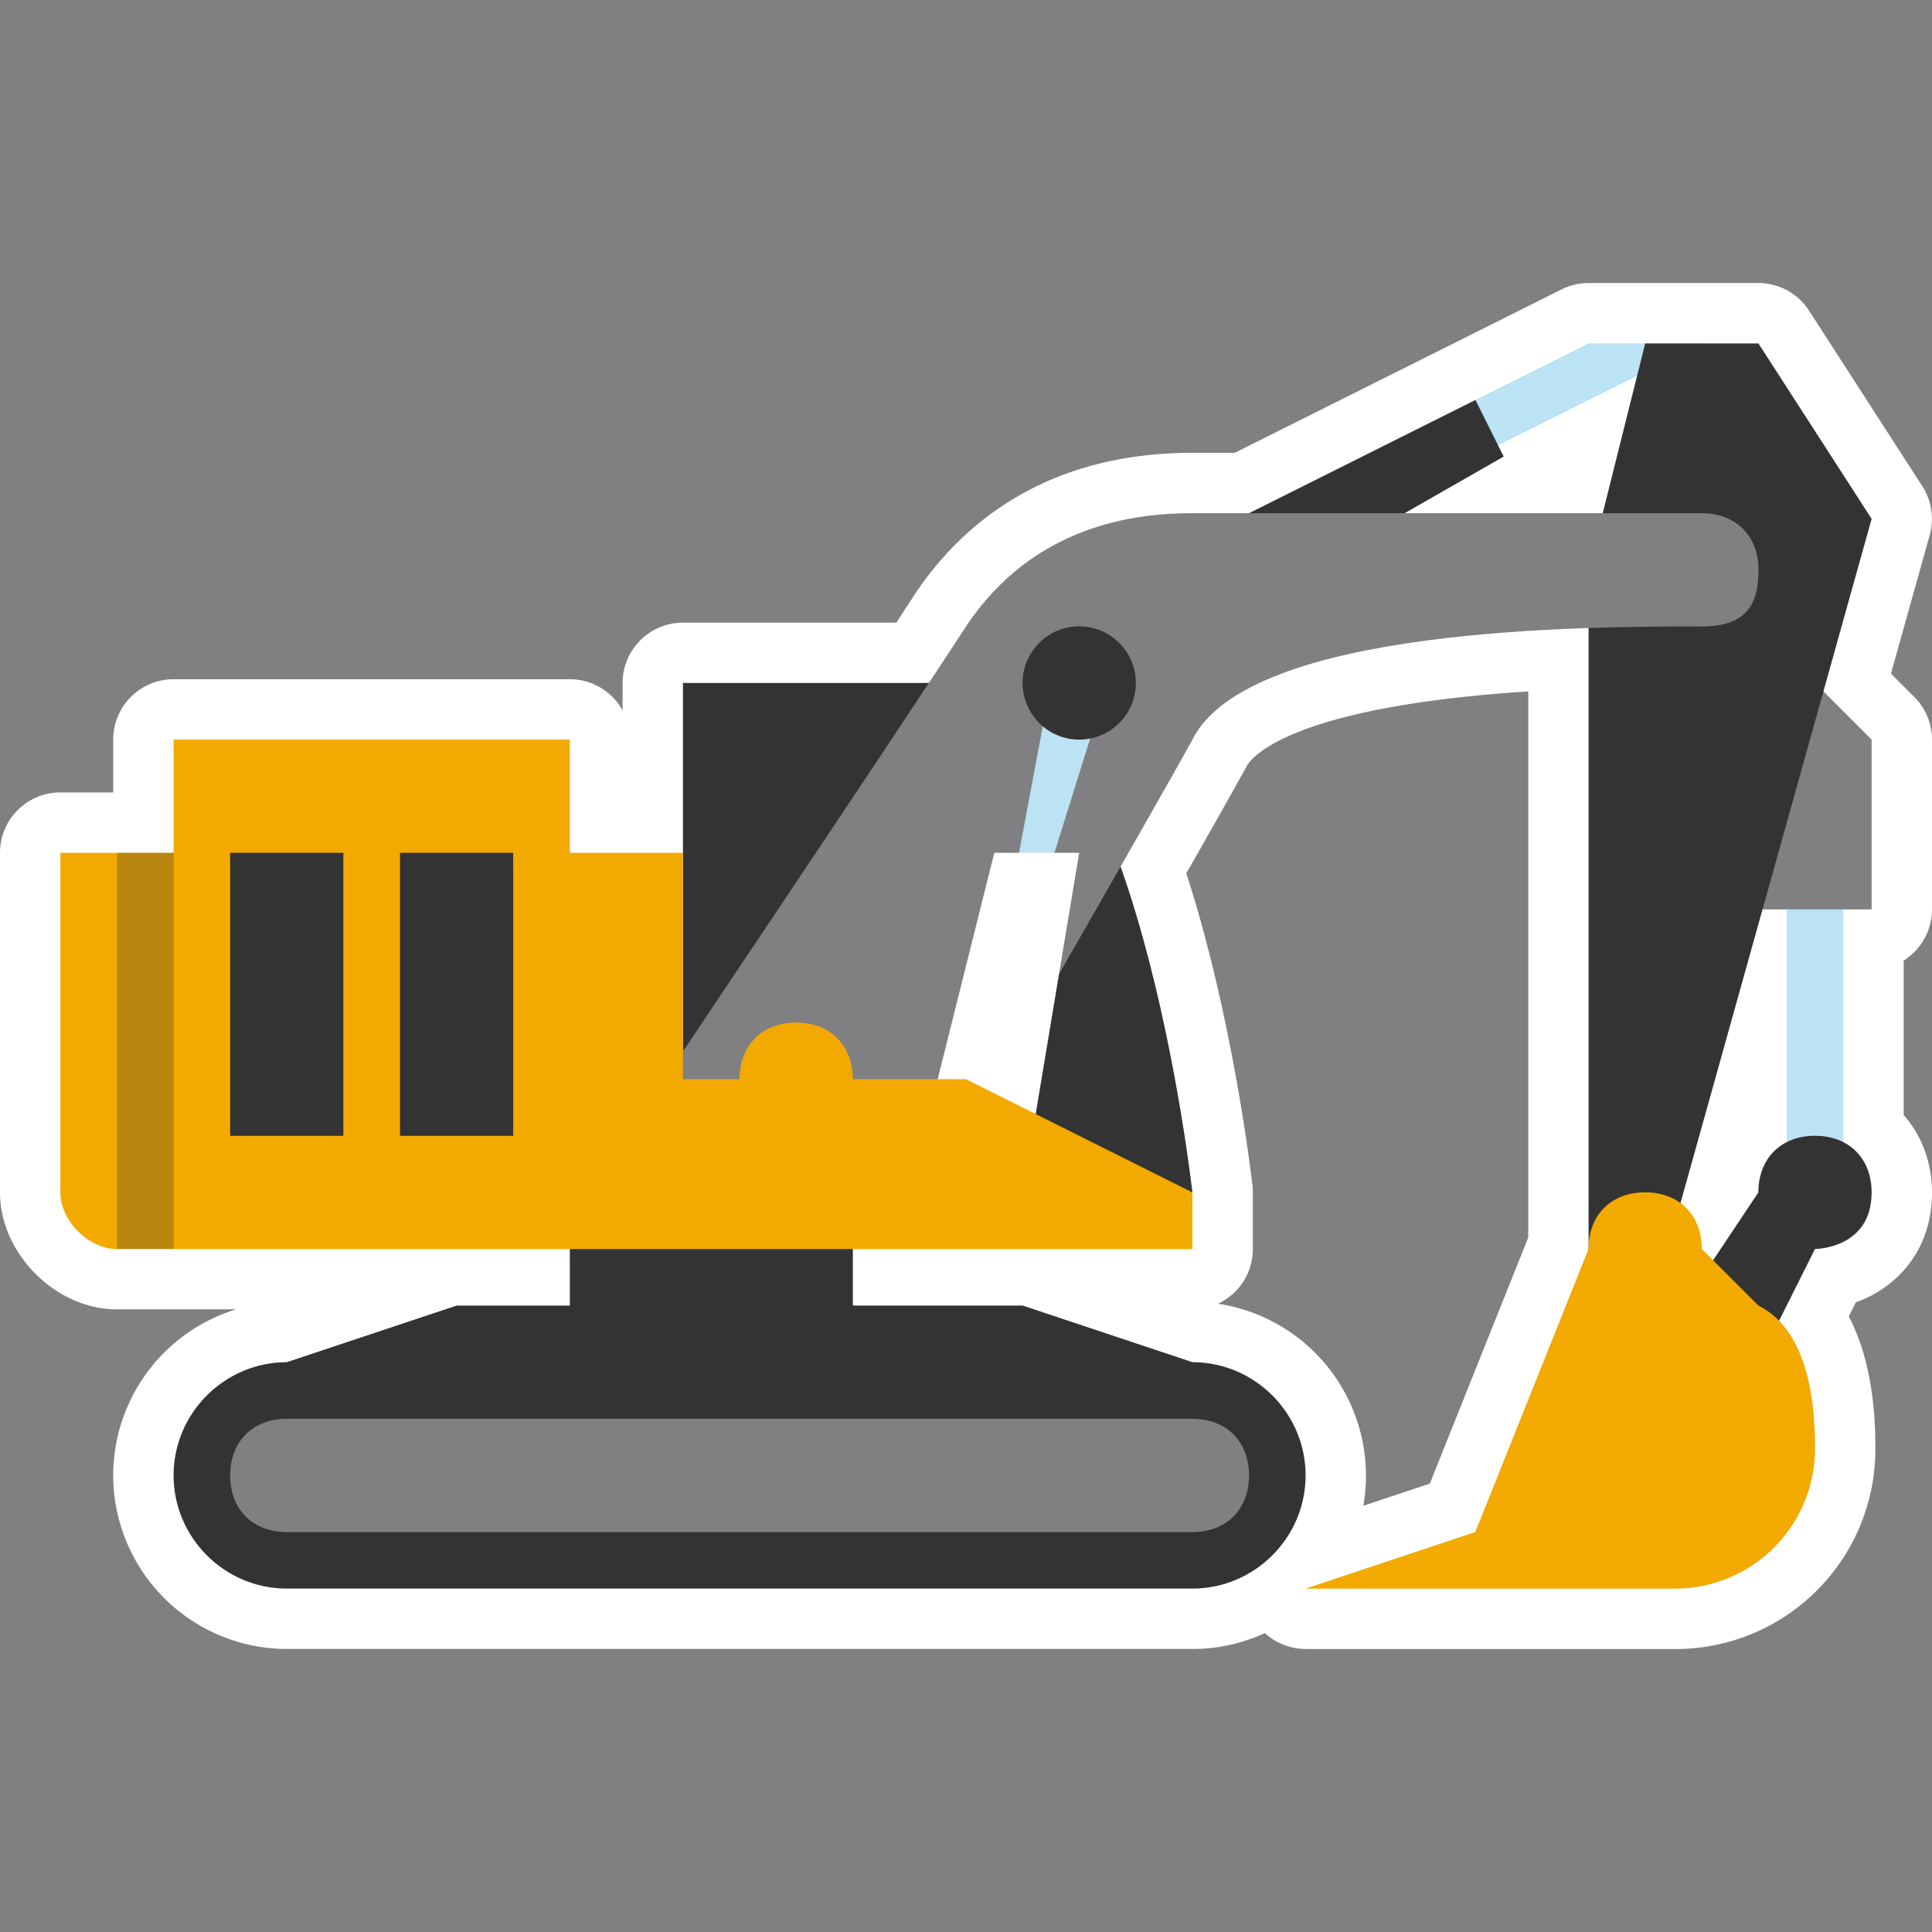 <svg xmlns="http://www.w3.org/2000/svg" xml:space="preserve" id="excavator__main_shape" x="0" y="0" version="1.0" viewBox="0 0 32 32" class="excavator" style="background-image: none; background-position: 0% 0%; display: inline; fill: rgb(51, 51, 51); height: 50px; width: 50px;"><rect x="0" y="0" width="32" height="32" fill="#808080" stroke="none"/><path d="M21.625 27.312a1 1 0 0 1-.675-.263 2.85 2.85 0 0 1-1.2.263h-15a2.88 2.88 0 0 1-2.875-2.875 2.88 2.88 0 0 1 2.036-2.75H1.938C.923 21.688 0 20.764 0 19.75v-5.625a1 1 0 0 1 1-1h.875v-.875a1 1 0 0 1 1-1h6.562c.376 0 .705.208.875.516v-.453a1 1 0 0 1 1-1h3.534l.312-.479C15.874 8.762 17.241 7.5 19.75 7.5h.701l5.414-2.707c.139-.069.292-.105.447-.105h2.812c.34 0 .656.172.84.458l1.875 2.906a1 1 0 0 1 .123.811l-.642 2.295.386.385a1 1 0 0 1 .294.707v2.812a1 1 0 0 1-.469.847v2.559c.3.342.469.79.469 1.282 0 .954-.574 1.575-1.261 1.82l-.117.235q.44.845.44 2.164a3.31 3.31 0 0 1-3.344 3.344h-6.093zm-1.451-5.718a2.88 2.88 0 0 1 2.407 3.346l1.101-.366 1.631-4.078v-9.044c-4.054.262-4.615 1.14-4.668 1.246-.174.319-.547.979-.996 1.767.776 2.396 1.082 5.055 1.096 5.174q.006.055.006.112v.938a1 1 0 0 1-.577.905" class="outline" style="fill: rgb(255, 255, 255);"></path><path d="m19.75 22.562-2.812-.938h-2.812V19.75H9.438v1.875H7.562l-2.812.937c-1.031 0-1.875.844-1.875 1.875s.844 1.875 1.875 1.875h15c1.031 0 1.875-.844 1.875-1.875s-.844-1.875-1.875-1.875" class="tertiary" style="fill: rgb(51, 51, 51);"></path><path d="M24.438 7.562h-1.876l3.75-1.874h1.876z" class="quaterary" style="fill: rgb(187, 227, 243);"></path><path d="m18.812 9.438 5.626-2.813.468.937-3.281 1.876z" class="tertiary" style="fill: rgb(51, 51, 51);"></path><path d="M29.594 14.125h.938v5.625h-.938z" class="quaterary" style="fill: rgb(187, 227, 243);"></path><path d="M31 15.062h-1.875v-4.687L31 12.25z" class="secondary" style="fill: rgb(128, 128, 130);"></path><path d="M19.75 19.75s-.938-8.438-3.75-8.438h-4.688v8.438zM26.312 25.375V9.438l.938-3.75h1.875L31 8.594z" class="tertiary" style="fill: rgb(51, 51, 51);"></path><path d="M28.188 8.5H19.75c-.938 0-2.625.188-3.75 1.875-.844 1.312-5.625 8.438-5.625 8.438H16s3.188-5.531 3.75-6.562c.938-1.875 6.562-1.875 8.438-1.875.75 0 .938-.375.938-.938s-.376-.938-.938-.938" class="secondary" style="fill: rgb(128, 128, 130);"></path><path d="m16 18.812 1.406-7.5h.938z" class="quaterary" style="fill: rgb(187, 227, 243);"></path><path d="m15.062 19.75 1.407-5.625h1.406l-.937 5.625z" class="quinary" style="fill: rgb(255, 255, 255);"></path><circle cx="17.875" cy="11.312" r=".938" class="tertiary" style="fill: rgb(51, 51, 51);"></circle><path d="M30.062 18.812c-.562 0-.938.375-.938.938l-1.875 2.812h1.875l.938-1.875s.938 0 .938-.938c0-.561-.375-.937-.938-.937" class="tertiary" style="fill: rgb(51, 51, 51);"></path><path d="m29.125 21.625-.938-.938c0-.562-.375-.938-.938-.938s-.938.375-.938.938l-1.875 4.688-2.812.938h6.094a2.32 2.32 0 0 0 2.344-2.344c0-.938-.187-1.969-.937-2.344M19.75 19.75 16 17.875h-1.875c0-.562-.375-.938-.938-.938s-.938.375-.938.938h-.938v-3.75H9.438V12.25H2.875v1.875H1v5.625c0 .469.469.938.938.938H19.75z" class="primary" style="fill: rgb(242, 169, 0);"></path><path d="M3.812 14.125h1.875v4.688H3.812zM6.625 14.125H8.5v4.688H6.625z" class="tertiary" style="fill: rgb(51, 51, 51);"></path><path d="M19.75 23.5h-15c-.562 0-.938.375-.938.938s.375.938.938.938h15c.562 0 .938-.375.938-.938s-.376-.938-.938-.938" class="secondary" style="fill: rgb(128, 128, 130);"></path><path d="M1.938 14.125h.938v6.562h-.938z" class="shadow" style="opacity: 0.3; fill: rgb(51, 51, 51);"></path></svg>